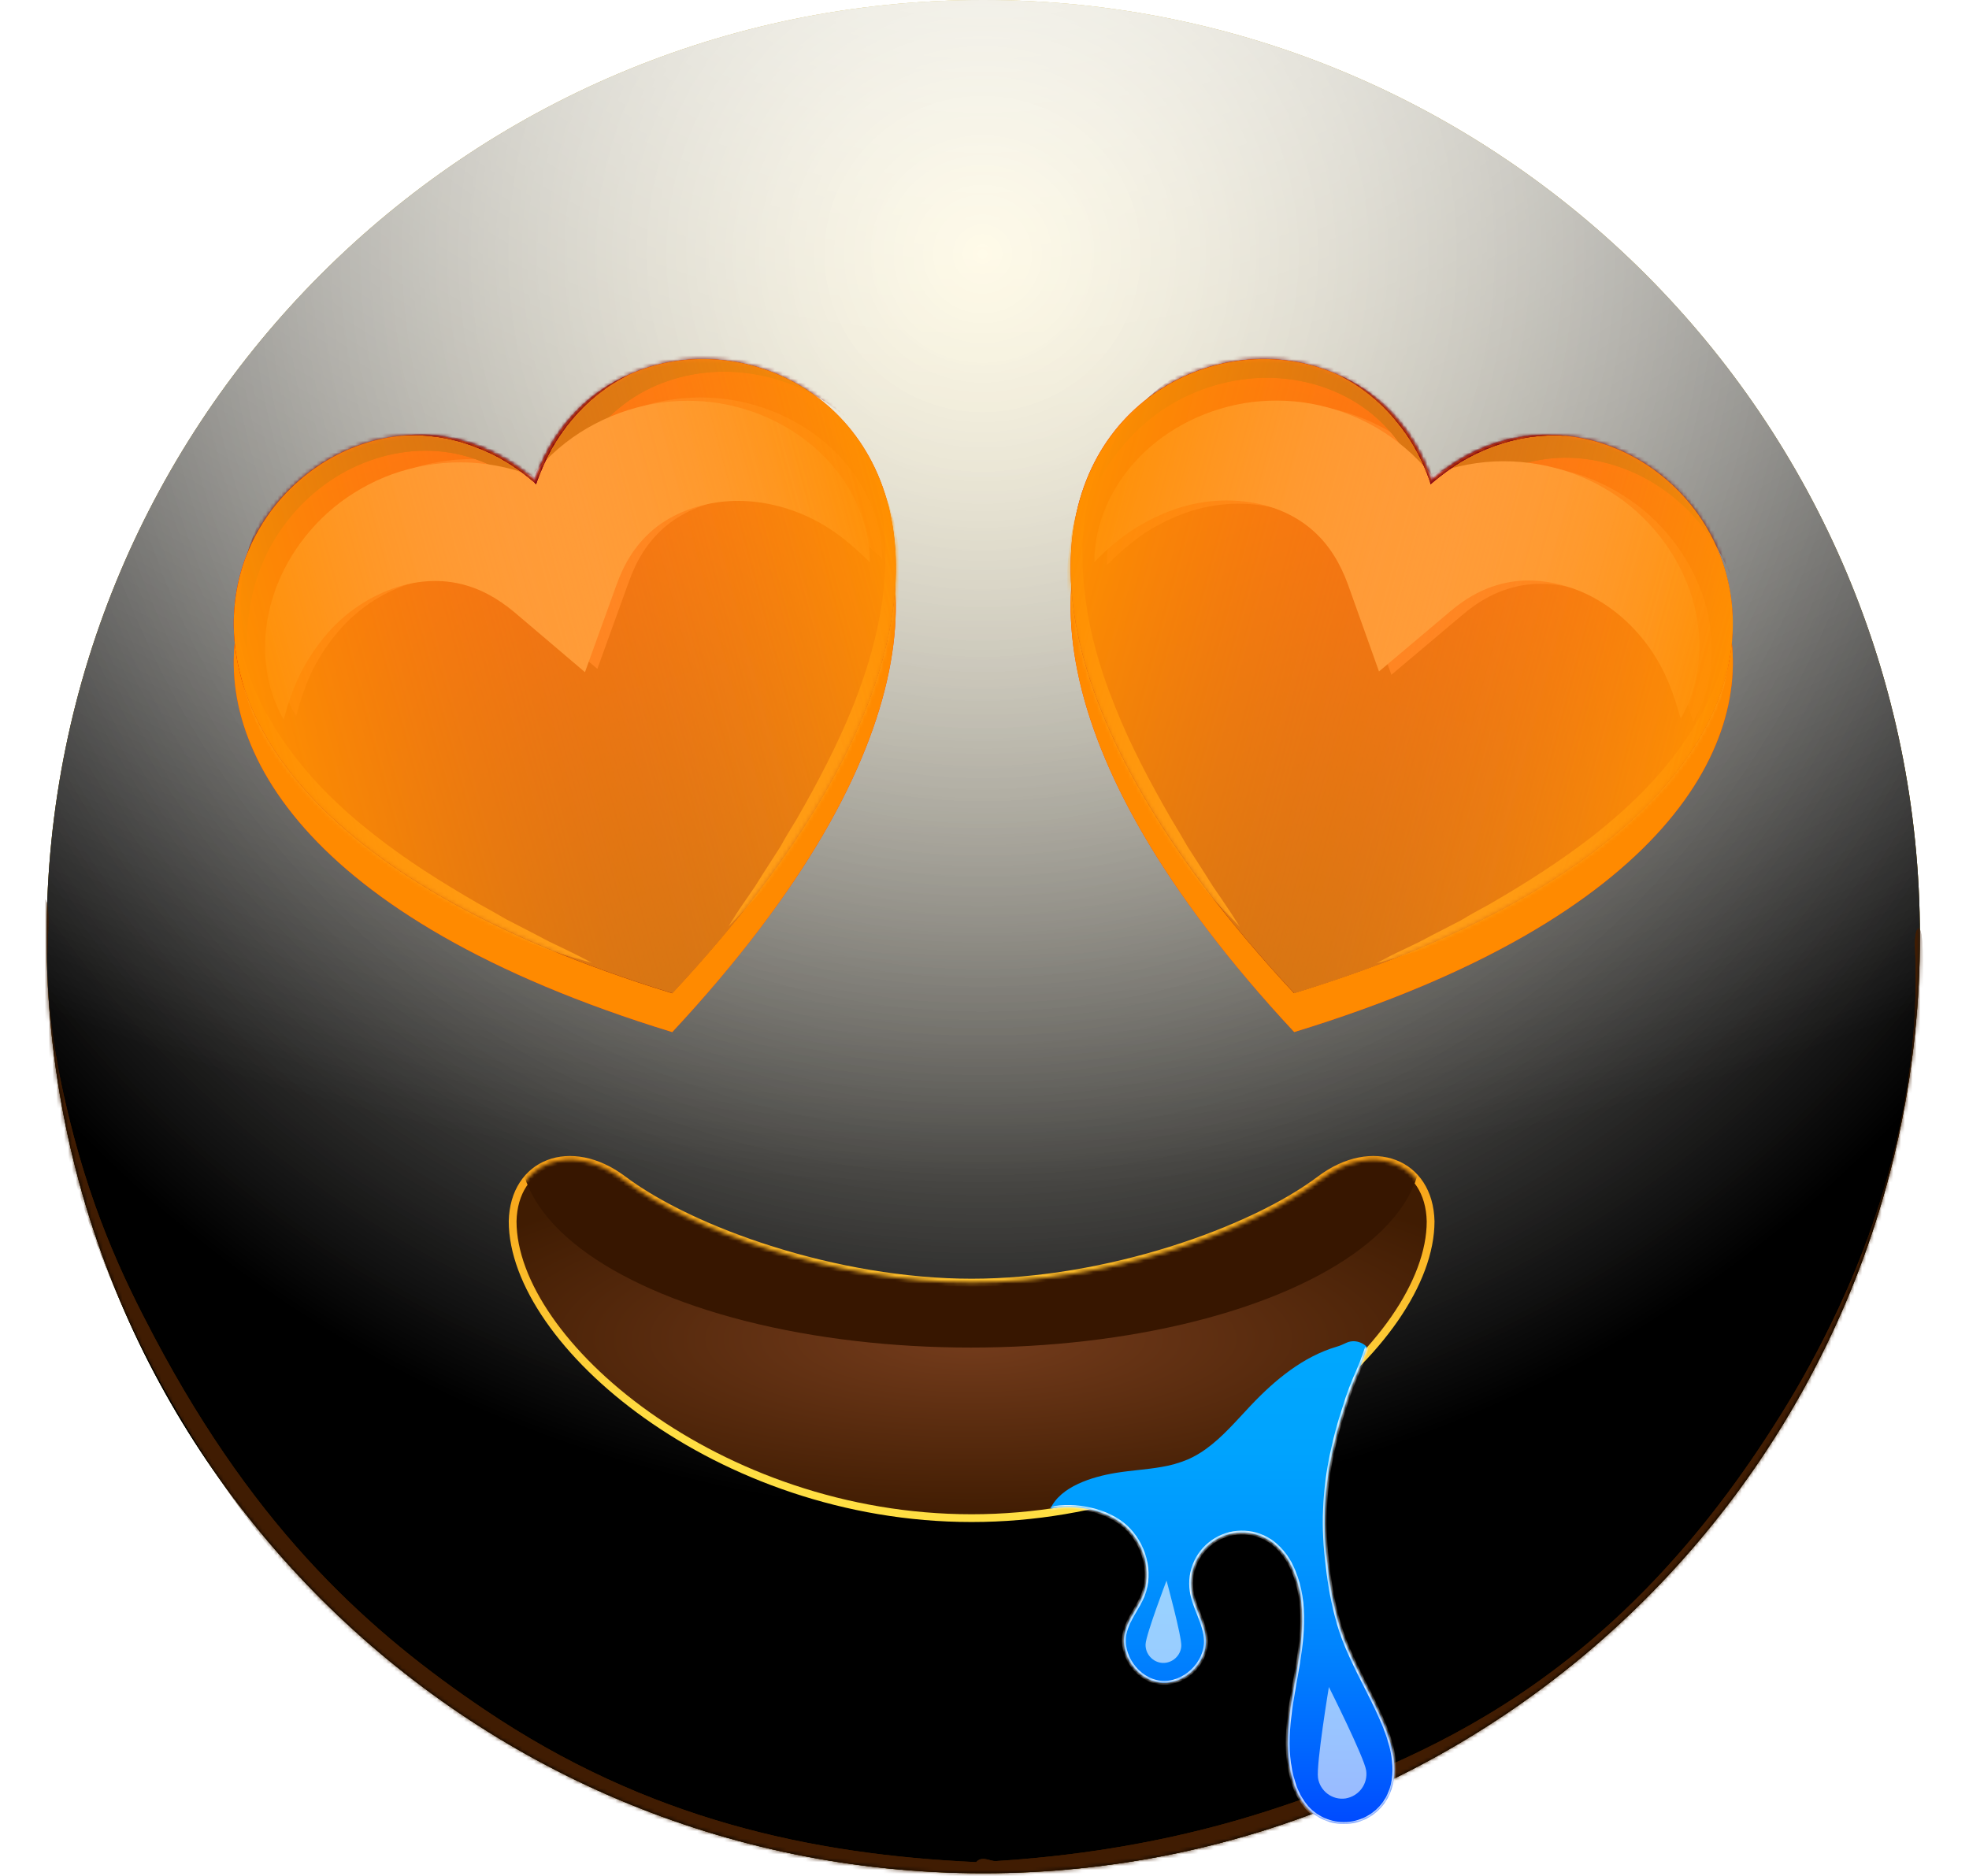 <svg width="507" height="483" viewBox="0 0 507 483" fill="none" xmlns="http://www.w3.org/2000/svg">
<path d="M253.18 482.36C386.38 482.36 494.36 374.38 494.36 241.18C494.36 107.98 386.38 0 253.18 0C119.98 0 12 107.98 12 241.18C12 374.38 119.98 482.36 253.18 482.36Z" fill="url(#paint0_radial_862_12452)"/>
<g style="mix-blend-mode:soft-light">
<path d="M253.18 482.36C386.38 482.36 494.36 374.38 494.36 241.18C494.36 107.98 386.38 0 253.18 0C119.98 0 12 107.98 12 241.18C12 374.38 119.98 482.36 253.18 482.36Z" fill="url(#paint1_radial_862_12452)"/>
</g>
<g style="mix-blend-mode:soft-light">
<path d="M253.18 482.36C386.38 482.36 494.36 374.38 494.36 241.18C494.36 107.98 386.38 0 253.18 0C119.98 0 12 107.98 12 241.18C12 374.38 119.98 482.36 253.18 482.36Z" fill="url(#paint2_radial_862_12452)"/>
</g>
<g style="mix-blend-mode:overlay">
<path d="M253.18 482.36C386.38 482.36 494.36 374.38 494.36 241.18C494.36 107.98 386.38 0 253.18 0C119.98 0 12 107.98 12 241.18C12 374.38 119.98 482.36 253.18 482.36Z" fill="url(#paint3_radial_862_12452)" fill-opacity="0.7"/>
</g>
<mask id="mask0_862_12452" style="mask-type:alpha" maskUnits="userSpaceOnUse" x="12" y="0" width="483" height="483">
<path d="M253.18 482.36C386.38 482.36 494.36 374.38 494.36 241.18C494.36 107.98 386.38 0 253.18 0C119.98 0 12 107.98 12 241.18C12 374.38 119.98 482.36 253.18 482.36Z" fill="white"/>
</mask>
<g mask="url(#mask0_862_12452)">
<g filter="url(#filter0_f_862_12452)">
<path d="M10.624 234.299C10.886 230.872 12.014 230.529 12.343 234.009C12.708 237.875 11.998 245.647 12.169 250.335C12.622 262.748 14.524 273.542 16.486 282.321C22.808 310.613 31.562 328.843 39.727 344.289C66.566 395.061 95.967 420.771 124.648 440.147C166.689 468.55 209.072 477.584 251.49 479.5C252.56 479.549 252.738 486.518 251.686 487.425C249.788 489.062 247.436 487.438 245.494 487.37C239.915 487.174 234.335 486.791 228.756 486.211C212.213 484.492 195.67 480.991 179.162 475.359C134.275 460.044 85.876 433.821 43.609 359.962C40.95 355.316 38.312 350.424 35.712 345.168C33.632 340.964 31.573 336.557 29.549 331.844C22.895 316.342 7.387 276.659 10.624 234.299ZM251.52 487.5C250.499 487.532 250.241 481.035 251.214 479.686C252.684 477.647 254.888 479.326 256.439 479.229C262.877 478.827 269.314 478.23 275.75 477.422C293.395 475.206 311.028 471.423 328.621 465.596C372.257 451.146 419.17 429.116 460.305 361.431C462.923 357.124 465.518 352.554 468.079 347.641C475.86 332.713 495.361 293.085 493.107 243.821C492.917 239.669 494.181 237.181 494.747 240.744C495.467 245.28 495.175 254.736 494.977 259.768C494.341 275.884 491.866 289.512 489.257 300.518C480.987 335.399 469.376 355.623 458.744 372.51C424.184 427.397 386.648 449.524 350.155 465.425C317.424 479.686 284.444 486.484 251.52 487.5Z" fill="#401C02"/>
</g>
<g filter="url(#filter1_f_862_12452)">
<path d="M10.624 234.299C10.886 230.872 12.014 230.529 12.343 234.009C12.708 237.875 11.998 245.647 12.169 250.335C12.622 262.748 14.524 273.542 16.486 282.321C22.808 310.613 31.562 328.843 39.727 344.289C66.566 395.061 95.967 420.771 124.648 440.147C166.689 468.55 209.072 477.584 251.49 479.5C252.56 479.549 252.738 486.518 251.686 487.425C249.788 489.062 247.436 487.438 245.494 487.37C239.915 487.174 234.335 486.791 228.756 486.211C212.213 484.492 195.67 480.991 179.162 475.359C134.275 460.044 85.876 433.821 43.609 359.962C40.95 355.316 38.312 350.424 35.712 345.168C33.632 340.964 31.573 336.557 29.549 331.844C22.895 316.342 7.387 276.659 10.624 234.299ZM251.52 487.5C250.499 487.532 250.241 481.035 251.214 479.686C252.684 477.647 254.888 479.326 256.439 479.229C262.877 478.827 269.314 478.23 275.75 477.422C293.395 475.206 311.028 471.423 328.621 465.596C372.257 451.146 419.17 429.116 460.305 361.431C462.923 357.124 465.518 352.554 468.079 347.641C475.86 332.713 495.361 293.085 493.107 243.821C492.917 239.669 494.181 237.181 494.747 240.744C495.467 245.28 495.175 254.736 494.977 259.768C494.341 275.884 491.866 289.512 489.257 300.518C480.987 335.399 469.376 355.623 458.744 372.51C424.184 427.397 386.648 449.524 350.155 465.425C317.424 479.686 284.444 486.484 251.52 487.5Z" fill="#401C02"/>
</g>
</g>
<g filter="url(#filter2_f_862_12452)">
<path d="M368.619 133.744C426.871 83.567 525.265 206.956 333.247 265.754C196.355 118.825 343.26 61.164 368.619 133.744Z" fill="#FF3D00"/>
<path d="M137.723 133.756C163.082 61.176 309.988 118.837 173.095 265.767C-18.816 206.94 79.471 83.58 137.723 133.756Z" fill="#FF3D00"/>
</g>
<g filter="url(#filter3_f_862_12452)">
<path d="M368.619 133.744C426.871 83.567 525.265 206.956 333.247 265.754C196.355 118.825 343.26 61.164 368.619 133.744Z" fill="#FF8A00"/>
<path d="M137.723 133.756C163.082 61.176 309.988 118.837 173.095 265.767C-18.816 206.94 79.471 83.58 137.723 133.756Z" fill="#FF8A00"/>
</g>
<path d="M137.723 123.756C163.082 51.176 309.988 108.837 173.095 255.767C-18.816 196.94 79.471 73.58 137.723 123.756Z" fill="url(#paint4_linear_862_12452)"/>
<mask id="mask1_862_12452" style="mask-type:alpha" maskUnits="userSpaceOnUse" x="60" y="92" width="171" height="164">
<path d="M137.723 123.756C163.082 51.176 309.988 108.837 173.095 255.767C-18.816 196.94 79.471 73.58 137.723 123.756Z" fill="url(#paint5_linear_862_12452)"/>
</mask>
<g mask="url(#mask1_862_12452)">
<g filter="url(#filter4_f_862_12452)">
<path d="M76.259 184.462C71.447 176.288 70.171 165.571 72.777 155.296C75.382 145.021 81.79 135.323 90.891 128.438C95.455 125.049 100.645 122.29 106.332 120.538C112.019 118.786 118.069 117.963 124.192 118.261C130.314 118.559 136.402 120.006 142.052 122.368C147.702 124.731 152.7 128.066 157.116 131.785L130.736 138.854C131.273 137.456 131.839 136.164 132.376 134.766C132.914 133.368 133.586 132.047 134.259 130.727C134.931 129.407 135.738 128.164 136.517 126.816C137.296 125.467 138.238 124.302 139.045 123.06C142.756 118.189 147.305 113.892 152.459 110.573C157.612 107.254 163.369 104.913 169.171 103.587C174.972 102.26 180.845 102.054 186.493 102.707C197.817 104.12 208.215 109.314 215.609 116.91C223.003 124.506 227.257 134.425 227.176 143.91C223.781 140.601 220.501 137.718 217.043 135.452C213.586 133.186 210.058 131.509 206.432 130.314C199.42 127.975 192.361 127.586 186.184 128.785C180.006 129.984 174.654 132.559 170.707 136.124C166.759 139.69 163.948 144.092 161.933 149.762L153.817 172.231L135.553 156.831C131.001 153.034 126.337 150.521 121.136 149.407C115.935 148.292 110.09 148.604 104.063 150.789C98.142 152.946 92.194 156.706 87.321 162.344C84.884 165.163 82.667 168.379 80.7 172.099C78.945 175.762 77.41 179.821 76.259 184.462Z" fill="#FF3E3E"/>
</g>
<g filter="url(#filter5_f_862_12452)">
<path d="M152.461 247.956C149.75 247.2 147.146 246.416 144.542 245.632C143.172 245.201 141.937 244.848 140.568 244.416C139.304 243.957 138.041 243.497 136.643 242.96L128.9 240.018C126.316 238.886 123.839 237.726 121.362 236.565C111.425 231.817 101.685 226.104 92.888 219.226C84.09 212.349 76.177 204.094 70.299 194.496L68.181 190.845C67.52 189.654 66.937 188.328 66.353 187.002L65.493 185.066C65.215 184.457 65.016 183.712 64.738 183.102L63.336 179.146C61.882 173.721 61.067 168.124 61.294 162.591C62.188 168.052 63.797 173.207 65.803 178.142L67.574 181.772C67.852 182.382 68.129 182.992 68.513 183.573L69.558 185.345C70.325 186.508 70.852 187.621 71.619 188.783L73.865 192.058C80.075 200.769 87.788 208.279 96.287 214.895C104.68 221.539 113.86 227.288 123.301 232.739C125.7 234.035 127.993 235.358 130.421 236.76L137.697 240.511C138.882 241.106 140.096 241.806 141.282 242.401C142.467 242.995 143.759 243.561 144.944 244.156C147.556 245.394 150.062 246.661 152.461 247.956Z" fill="#FFA216"/>
</g>
<g filter="url(#filter6_f_862_12452)">
<path d="M63.534 167.12C61.026 157.76 61.517 147.253 65.336 137.679C69.049 128.133 76.041 119.761 84.76 114.004C93.585 108.219 104.406 105.206 115.268 106.172C120.618 106.562 126.011 107.968 130.936 110.182C135.862 112.397 140.399 115.285 144.517 118.742L135.688 121.108C137.42 116.084 139.904 111.313 143.063 106.933C146.222 102.552 150.218 98.745 154.627 95.625C163.579 89.464 174.429 86.557 184.964 87.154C195.5 87.752 205.634 91.535 213.729 97.917C221.824 104.299 227.502 113.152 230.011 122.513C229.378 121.429 228.774 120.45 228.141 119.366C227.537 118.388 226.798 117.332 226.087 116.382C224.666 114.482 223.139 112.611 221.534 110.875C218.245 107.538 214.617 104.634 210.677 102.269C202.719 97.675 193.679 95.423 184.868 95.731C176.058 96.04 167.478 98.909 160.752 104.017C153.919 109.154 148.913 116.424 146.085 124.593L143.462 132.25L137.362 126.93C130.723 121.299 122.83 117.371 114.344 116.338C105.858 115.306 97.1 117.082 89.209 121.249C81.425 125.387 74.722 131.857 70.127 139.815C67.869 143.727 66.101 148.191 65.028 152.697C64.506 155.003 64.09 157.281 63.838 159.742C63.697 160.92 63.557 162.098 63.551 163.354C63.546 164.609 63.54 165.865 63.534 167.12Z" fill="#700000"/>
</g>
<g filter="url(#filter7_f_862_12452)">
<path d="M63.534 167.12C61.026 157.76 61.517 147.253 65.336 137.679C69.049 128.133 76.041 119.761 84.76 114.004C93.585 108.219 104.406 105.206 115.268 106.172C120.618 106.562 126.011 107.968 130.936 110.182C135.862 112.397 140.399 115.285 144.517 118.742L135.688 121.108C137.42 116.084 139.904 111.313 143.063 106.933C146.222 102.552 150.218 98.745 154.627 95.625C163.579 89.464 174.429 86.557 184.964 87.154C195.5 87.752 205.634 91.535 213.729 97.917C221.824 104.299 227.502 113.152 230.011 122.513C229.378 121.429 228.774 120.45 228.141 119.366C227.537 118.388 226.798 117.332 226.087 116.382C224.666 114.482 223.139 112.611 221.534 110.875C218.245 107.538 214.617 104.634 210.677 102.269C202.719 97.675 193.679 95.423 184.868 95.731C176.058 96.04 167.478 98.909 160.752 104.017C153.919 109.154 148.913 116.424 146.085 124.593L143.462 132.25L137.362 126.93C130.723 121.299 122.83 117.371 114.344 116.338C105.858 115.306 97.1 117.082 89.209 121.249C81.425 125.387 74.722 131.857 70.127 139.815C67.869 143.727 66.101 148.191 65.028 152.697C64.506 155.003 64.09 157.281 63.838 159.742C63.697 160.92 63.557 162.098 63.551 163.354C63.546 164.609 63.54 165.865 63.534 167.12Z" fill="#700000"/>
</g>
<g filter="url(#filter8_f_862_12452)">
<path d="M73.067 185.316C68.254 177.143 66.979 166.426 69.584 156.15C72.19 145.875 78.598 136.177 87.698 129.292C92.263 125.903 97.452 123.145 103.139 121.393C108.827 119.641 114.877 118.818 120.999 119.115C127.122 119.413 133.21 120.86 138.86 123.223C144.509 125.585 149.507 128.921 153.924 132.64L127.543 139.708C128.081 138.31 128.647 137.018 129.184 135.62C129.722 134.222 130.394 132.902 131.066 131.582C131.739 130.261 132.546 129.019 133.324 127.67C134.103 126.321 135.045 125.157 135.853 123.914C139.564 119.044 144.113 114.746 149.266 111.427C154.42 108.108 160.177 105.767 165.978 104.441C171.78 103.115 177.653 102.909 183.301 103.562C194.624 104.974 205.023 110.169 212.417 117.765C219.811 125.36 224.065 135.28 223.984 144.764C220.589 141.456 217.308 138.572 213.851 136.306C210.393 134.04 206.866 132.363 203.239 131.169C196.228 128.829 189.169 128.44 182.991 129.64C176.814 130.839 171.461 133.413 167.514 136.979C163.567 140.545 160.756 144.946 158.741 150.617L150.624 173.086L132.467 157.657C127.915 153.86 123.251 151.347 118.05 150.233C112.849 149.118 107.004 149.43 100.977 151.615C95.056 153.772 89.108 157.532 84.235 163.17C81.798 165.989 79.581 169.205 77.613 172.925C75.752 176.616 74.218 180.676 73.067 185.316Z" fill="#FF9797"/>
</g>
<g filter="url(#filter9_f_862_12452)">
<path d="M187.565 238.55C188.996 236.229 190.532 233.879 192.097 231.635C192.827 230.528 193.662 229.392 194.392 228.284C195.121 227.177 195.822 225.963 196.551 224.855L200.977 217.969C202.272 215.569 203.702 213.248 205.132 210.927C210.583 201.485 215.552 191.945 219.605 181.966C223.551 172.016 226.582 161.627 227.605 150.977L227.912 147.019C227.996 145.628 227.895 144.401 227.979 143.011L227.997 140.953C228.039 140.258 227.868 139.62 227.91 138.925L227.628 134.896C227.005 129.59 225.686 124.243 223.757 119.173C226.828 123.823 228.813 129.106 230.267 134.531L231.031 138.658C231.095 139.325 231.295 140.07 231.36 140.736L231.582 142.843C231.74 144.283 231.869 145.616 231.921 147.085L231.911 151.306C231.62 162.557 228.895 173.662 224.715 184.017C220.535 194.372 215.063 204.161 208.725 213.27C207.16 215.514 205.594 217.758 203.923 220.03L198.688 226.449C197.824 227.478 196.988 228.614 196.018 229.673C195.047 230.731 194.183 231.76 193.184 232.712C191.398 234.559 189.564 236.647 187.565 238.55Z" fill="#FFA216"/>
</g>
</g>
<g style="mix-blend-mode:soft-light">
<path d="M137.769 123.744C163.128 51.164 310.034 108.825 173.142 255.754C-18.876 196.956 79.518 73.567 137.769 123.744Z" fill="url(#paint6_linear_862_12452)"/>
</g>
<g style="mix-blend-mode:soft-light">
<path d="M137.769 123.744C79.518 73.567 -18.876 196.956 173.142 255.754C310.034 108.825 163.128 51.164 137.769 123.744Z" fill="url(#paint7_linear_862_12452)"/>
</g>
<mask id="mask2_862_12452" style="mask-type:alpha" maskUnits="userSpaceOnUse" x="60" y="92" width="171" height="164">
<path d="M137.723 123.756C163.082 51.176 309.988 108.837 173.095 255.767C-18.816 196.94 79.471 73.58 137.723 123.756Z" fill="url(#paint8_linear_862_12452)"/>
</mask>
<g mask="url(#mask2_862_12452)">
<g filter="url(#filter10_f_862_12452)">
<path d="M103.535 112.166C106.628 111.793 109.699 111.768 112.856 112.063C115.907 112.385 119.043 113.027 122.053 114.045C125.033 114.957 127.915 116.351 130.612 117.908C133.31 119.465 135.852 121.293 138.238 123.39L137.387 123.618C138.433 120.715 139.721 117.862 141.25 115.058C142.807 112.36 144.606 109.712 146.731 107.432C148.828 105.046 151.117 102.951 153.704 101.117C156.291 99.284 158.964 97.77 161.828 96.546C156.185 99.313 151.309 103.241 147.328 107.957C145.337 110.314 143.617 112.827 142.059 115.525C140.608 118.194 139.32 121.047 138.274 123.95L138.019 124.702L137.529 124.15C135.172 122.159 132.736 120.303 130.039 118.746C127.448 117.16 124.594 115.872 121.692 114.826C115.993 112.704 109.699 111.768 103.535 112.166Z" fill="#820010"/>
</g>
<g filter="url(#filter11_f_862_12452)">
<path d="M103.535 112.166C106.628 111.793 109.699 111.768 112.856 112.063C115.907 112.385 119.043 113.027 122.053 114.045C125.033 114.957 127.915 116.351 130.612 117.908C133.31 119.465 135.852 121.293 138.238 123.39L137.387 123.618C138.433 120.715 139.721 117.862 141.25 115.058C142.807 112.36 144.606 109.712 146.731 107.432C148.828 105.046 151.117 102.951 153.704 101.117C156.291 99.284 158.964 97.77 161.828 96.546C156.185 99.313 151.309 103.241 147.328 107.957C145.337 110.314 143.617 112.827 142.059 115.525C140.608 118.194 139.32 121.047 138.274 123.95L138.019 124.702L137.529 124.15C135.172 122.159 132.736 120.303 130.039 118.746C127.448 117.16 124.594 115.872 121.692 114.826C115.993 112.704 109.699 111.768 103.535 112.166Z" fill="#820010"/>
</g>
<g filter="url(#filter12_f_862_12452)">
<path d="M103.535 112.166C106.628 111.793 109.699 111.768 112.856 112.063C115.907 112.385 119.043 113.027 122.053 114.045C125.033 114.957 127.915 116.351 130.612 117.908C133.31 119.465 135.852 121.293 138.238 123.39L137.387 123.618C138.433 120.715 139.721 117.862 141.25 115.058C142.807 112.36 144.606 109.712 146.731 107.432C148.828 105.046 151.117 102.951 153.704 101.117C156.291 99.284 158.964 97.77 161.828 96.546C156.185 99.313 151.309 103.241 147.328 107.957C145.337 110.314 143.617 112.827 142.059 115.525C140.608 118.194 139.32 121.047 138.274 123.95L138.019 124.702L137.529 124.15C135.172 122.159 132.736 120.303 130.039 118.746C127.448 117.16 124.594 115.872 121.692 114.826C115.993 112.704 109.699 111.768 103.535 112.166Z" fill="#820010"/>
</g>
</g>
<path d="M368.573 123.73C426.824 73.554 525.218 196.942 333.201 255.741C196.414 108.84 343.214 51.15 368.573 123.73Z" fill="url(#paint9_linear_862_12452)"/>
<mask id="mask3_862_12452" style="mask-type:alpha" maskUnits="userSpaceOnUse" x="275" y="92" width="172" height="164">
<path d="M368.573 123.73C426.825 73.554 525.218 196.942 333.201 255.741C196.415 108.84 343.214 51.15 368.573 123.73Z" fill="url(#paint10_linear_862_12452)"/>
</mask>
<g mask="url(#mask3_862_12452)">
<g filter="url(#filter13_f_862_12452)">
<path d="M284.99 145.57C284.909 136.086 289.163 126.167 296.557 118.571C303.951 110.975 314.35 105.78 325.673 104.368C331.321 103.715 337.194 103.921 342.996 105.247C348.797 106.574 354.448 108.886 359.601 112.205C364.755 115.524 369.304 119.821 373.015 124.692C376.727 129.563 379.387 134.95 381.353 140.38L354.972 133.311C356.137 132.369 357.273 131.533 358.437 130.591C359.602 129.649 360.844 128.842 362.086 128.034C363.329 127.227 364.649 126.555 365.998 125.776C367.347 124.997 368.745 124.46 370.065 123.788C375.715 121.425 381.803 119.978 387.925 119.68C394.048 119.383 400.204 120.234 405.892 121.986C411.579 123.738 416.768 126.497 421.333 129.886C430.433 136.771 436.841 146.469 439.447 156.744C442.052 167.019 440.776 177.736 435.964 185.91C434.679 181.347 433.279 177.209 431.418 173.518C429.556 169.827 427.34 166.611 424.796 163.763C419.894 158.231 413.975 154.365 408.026 152.315C402.077 150.265 396.154 149.818 390.953 150.933C385.751 152.047 381.116 154.454 376.536 158.357L358.272 173.757L350.155 151.288C348.112 145.724 345.329 141.216 341.382 137.65C337.435 134.084 332.217 131.432 325.905 130.311C319.699 129.218 312.669 129.5 305.628 131.946C302.108 133.17 298.581 134.847 295.017 137.084C291.666 139.378 288.307 142.127 284.99 145.57Z" fill="#FF3E3E"/>
</g>
<g filter="url(#filter14_f_862_12452)">
<path d="M319.237 238.66C317.268 236.65 315.404 234.669 313.541 232.688C312.57 231.629 311.678 230.706 310.707 229.648C309.843 228.618 308.979 227.589 308.036 226.424L302.802 220.005C301.13 217.733 299.565 215.489 298 213.246C291.768 204.165 286.19 194.348 282.01 183.993C277.83 173.638 275.105 162.532 274.813 151.281L274.804 147.06C274.827 145.698 274.985 144.258 275.143 142.818L275.365 140.712C275.43 140.045 275.629 139.3 275.694 138.634L276.458 134.506C277.912 129.081 280.004 123.827 282.967 119.148C281.01 124.325 279.826 129.594 279.096 134.871L278.815 138.9C278.75 139.567 278.686 140.233 278.727 140.929L278.746 142.986C278.83 144.376 278.729 145.604 278.812 146.994L279.12 150.953C280.143 161.602 283.067 171.963 287.12 181.942C291.067 191.892 296.141 201.461 301.592 210.902C303.023 213.223 304.347 215.516 305.748 217.944L310.174 224.831C310.903 225.938 311.604 227.152 312.333 228.259C313.062 229.367 313.898 230.503 314.628 231.611C316.271 233.989 317.807 236.339 319.237 238.66Z" fill="#FFA216"/>
</g>
<g filter="url(#filter15_f_862_12452)">
<path d="M282.642 124.191C285.15 114.83 290.829 105.976 298.923 99.594C306.912 93.184 317.153 89.429 327.582 88.803C338.117 88.206 348.996 91.007 357.919 97.274C362.356 100.288 366.324 104.201 369.483 108.582C372.642 112.962 375.126 117.733 376.964 122.786L368.135 120.42C372.147 116.934 376.684 114.046 381.61 111.831C386.535 109.617 391.9 108.318 397.278 107.82C408.111 106.961 418.961 109.868 427.786 115.653C436.611 121.438 443.497 129.782 447.316 139.356C451.135 148.93 451.626 159.437 449.118 168.798C449.112 167.542 449.078 166.393 449.073 165.137C449.039 163.988 448.927 162.704 448.786 161.526C448.505 159.171 448.118 156.787 447.596 154.481C446.417 149.946 444.726 145.617 442.496 141.599C437.902 133.641 431.199 127.171 423.415 123.033C415.631 118.895 406.765 117.089 398.386 118.151C389.901 119.183 381.93 122.976 375.397 128.636L369.297 133.956L366.674 126.299C363.74 118.102 358.868 110.754 352.035 105.617C345.203 100.48 336.729 97.639 327.813 97.302C319.002 96.994 309.962 99.246 302.004 103.84C298.093 106.099 294.329 109.081 291.147 112.446C289.542 114.182 288.043 115.947 286.594 117.953C285.883 118.903 285.173 119.852 284.54 120.937C283.907 122.022 283.275 123.106 282.642 124.191Z" fill="#700000"/>
</g>
<g filter="url(#filter16_f_862_12452)">
<path d="M282.642 124.191C285.15 114.83 290.829 105.976 298.923 99.594C306.912 93.184 317.153 89.429 327.582 88.803C338.117 88.206 348.996 91.007 357.919 97.274C362.356 100.288 366.324 104.201 369.483 108.582C372.642 112.962 375.126 117.733 376.964 122.786L368.135 120.42C372.147 116.934 376.684 114.046 381.61 111.831C386.535 109.617 391.9 108.318 397.278 107.82C408.111 106.961 418.961 109.868 427.786 115.653C436.611 121.438 443.497 129.782 447.316 139.356C451.135 148.93 451.626 159.437 449.118 168.798C449.112 167.542 449.078 166.393 449.073 165.137C449.039 163.988 448.927 162.704 448.786 161.526C448.505 159.171 448.118 156.787 447.596 154.481C446.417 149.946 444.726 145.617 442.496 141.599C437.902 133.641 431.199 127.171 423.415 123.033C415.631 118.895 406.765 117.089 398.386 118.151C389.901 119.183 381.93 122.976 375.397 128.636L369.297 133.956L366.674 126.299C363.74 118.102 358.868 110.754 352.035 105.617C345.203 100.48 336.729 97.639 327.813 97.302C319.002 96.994 309.962 99.246 302.004 103.84C298.093 106.099 294.329 109.081 291.147 112.446C289.542 114.182 288.043 115.947 286.594 117.953C285.883 118.903 285.173 119.852 284.54 120.937C283.907 122.022 283.275 123.106 282.642 124.191Z" fill="#700000"/>
</g>
<g filter="url(#filter17_f_862_12452)">
<path d="M281.799 144.716C281.718 135.231 285.972 125.312 293.366 117.716C300.76 110.12 311.159 104.926 322.482 103.514C328.13 102.861 334.004 103.066 339.805 104.393C345.606 105.719 351.257 108.031 356.41 111.35C361.564 114.669 366.113 118.967 369.824 123.838C373.536 128.708 376.196 134.096 378.162 139.525L351.781 132.456C352.946 131.514 354.082 130.679 355.246 129.736C356.411 128.794 357.653 127.987 358.896 127.18C360.138 126.373 361.458 125.7 362.807 124.922C364.156 124.143 365.554 123.605 366.874 122.933C372.524 120.57 378.612 119.124 384.734 118.826C390.857 118.528 397.013 119.38 402.701 121.132C408.388 122.883 413.577 125.642 418.142 129.031C427.242 135.916 433.65 145.614 436.256 155.889C438.861 166.164 437.586 176.882 432.773 185.055C431.488 180.492 430.088 176.355 428.227 172.664C426.365 168.973 424.149 165.757 421.606 162.909C416.703 157.377 410.784 153.511 404.835 151.461C398.886 149.41 392.963 148.963 387.762 150.078C382.56 151.193 377.925 153.599 373.345 157.502L355.081 172.903L347.071 150.462C345.027 144.898 342.245 140.39 338.297 136.824C334.35 133.258 329.133 130.606 322.82 129.485C316.614 128.392 309.584 128.674 302.544 131.12C299.024 132.344 295.496 134.021 291.932 136.258C288.475 138.524 285.116 141.272 281.799 144.716Z" fill="#FF9797"/>
</g>
<g filter="url(#filter18_f_862_12452)">
<path d="M354.341 248.066C356.741 246.77 359.246 245.504 361.724 244.343C362.909 243.749 364.201 243.183 365.386 242.588C366.571 241.994 367.785 241.293 368.971 240.698L376.246 236.947C378.568 235.517 380.967 234.222 383.366 232.927C392.808 227.476 401.881 221.698 410.38 215.082C418.773 208.438 426.592 200.956 432.803 192.245L435.049 188.971C435.816 187.808 436.342 186.695 437.11 185.533L438.155 183.76C438.539 183.179 438.71 182.541 439.093 181.96L440.864 178.33C442.977 173.423 444.508 168.133 445.373 162.778C445.707 168.34 444.785 173.908 443.332 179.333L441.929 183.29C441.652 183.899 441.452 184.644 441.175 185.254L440.314 187.189C439.731 188.515 439.176 189.735 438.487 191.032L436.368 194.683C430.49 204.281 422.578 212.536 413.78 219.414C404.982 226.291 395.349 232.033 385.306 236.753C382.829 237.913 380.351 239.073 377.768 240.205L370.025 243.147C368.762 243.607 367.47 244.173 366.1 244.604C364.731 245.035 363.467 245.494 362.126 245.819C359.657 246.526 357.024 247.416 354.341 248.066Z" fill="#FFA216"/>
</g>
</g>
<g style="mix-blend-mode:soft-light">
<path d="M368.619 123.743C426.871 73.566 525.265 196.955 333.247 255.754C196.355 108.824 343.26 51.163 368.619 123.743Z" fill="url(#paint11_linear_862_12452)"/>
</g>
<g style="mix-blend-mode:soft-light">
<path d="M368.619 123.743C343.26 51.163 196.355 108.824 333.247 255.754C525.265 196.955 426.871 73.566 368.619 123.743Z" fill="url(#paint12_linear_862_12452)"/>
</g>
<mask id="mask4_862_12452" style="mask-type:alpha" maskUnits="userSpaceOnUse" x="275" y="92" width="172" height="164">
<path d="M368.573 123.73C426.824 73.554 525.218 196.942 333.201 255.741C196.414 108.84 343.214 51.15 368.573 123.73Z" fill="url(#paint13_linear_862_12452)"/>
</mask>
<g mask="url(#mask4_862_12452)">
<g filter="url(#filter19_f_862_12452)">
<path d="M344.761 96.6C347.626 97.823 350.298 99.337 352.885 101.171C355.366 102.976 357.761 105.099 359.858 107.486C361.984 109.765 363.782 112.413 365.34 115.111C366.897 117.809 368.185 120.662 369.203 123.671L368.352 123.443C370.709 121.452 373.251 119.625 375.977 117.961C378.675 116.404 381.557 115.01 384.537 114.098C387.546 113.08 390.576 112.41 393.733 112.116C396.89 111.822 399.962 111.847 403.054 112.219C396.784 111.793 390.597 112.758 384.792 114.85C381.889 115.897 379.142 117.213 376.444 118.771C373.853 120.356 371.311 122.184 368.954 124.174L368.357 124.698L368.209 123.975C367.163 121.072 365.982 118.247 364.424 115.55C362.973 112.881 361.146 110.339 359.155 107.981C355.281 103.295 350.298 99.337 344.761 96.6Z" fill="#820010"/>
</g>
<g filter="url(#filter20_f_862_12452)">
<path d="M344.761 96.6C347.626 97.823 350.298 99.337 352.885 101.171C355.366 102.976 357.761 105.099 359.858 107.486C361.984 109.765 363.782 112.413 365.34 115.111C366.897 117.809 368.185 120.662 369.203 123.671L368.352 123.443C370.709 121.452 373.251 119.625 375.977 117.961C378.675 116.404 381.557 115.01 384.537 114.098C387.546 113.08 390.576 112.41 393.733 112.116C396.89 111.822 399.962 111.847 403.054 112.219C396.784 111.793 390.597 112.758 384.792 114.85C381.889 115.897 379.142 117.213 376.444 118.771C373.853 120.356 371.311 122.184 368.954 124.174L368.357 124.698L368.209 123.975C367.163 121.072 365.982 118.247 364.424 115.55C362.973 112.881 361.146 110.339 359.155 107.981C355.281 103.295 350.298 99.337 344.761 96.6Z" fill="#820010"/>
</g>
<g filter="url(#filter21_f_862_12452)">
<path d="M344.761 96.6C347.626 97.823 350.298 99.337 352.885 101.171C355.366 102.976 357.761 105.099 359.858 107.486C361.984 109.765 363.782 112.413 365.34 115.111C366.897 117.809 368.185 120.662 369.203 123.671L368.352 123.443C370.709 121.452 373.251 119.625 375.977 117.961C378.675 116.404 381.557 115.01 384.537 114.098C387.546 113.08 390.576 112.41 393.733 112.116C396.89 111.822 399.962 111.847 403.054 112.219C396.784 111.793 390.597 112.758 384.792 114.85C381.889 115.897 379.142 117.213 376.444 118.771C373.853 120.356 371.311 122.184 368.954 124.174L368.357 124.698L368.209 123.975C367.163 121.072 365.982 118.247 364.424 115.55C362.973 112.881 361.146 110.339 359.155 107.981C355.281 103.295 350.298 99.337 344.761 96.6Z" fill="#820010"/>
</g>
</g>
<path d="M368.37 314.43V314.48C368.37 333.03 349.68 356.53 320.81 372.55C299.191 384.529 274.895 390.848 250.18 390.92C241.798 390.916 233.432 390.174 225.18 388.7C171.89 379.25 132 341.58 132 314.48C132.33 299.34 147 293.64 160.42 303.74C178.24 317.11 215.54 330.27 250.19 330.27C284.84 330.27 322.19 317.11 339.97 303.74C353.4 293.65 368 299.33 368.37 314.43Z" fill="url(#paint14_radial_862_12452)"/>
<path d="M368.37 314.49C368.37 345.7 315.46 390.92 250.18 390.92C184.9 390.92 132 345.7 132 314.49C132 314.29 132 314.69 132 314.49C132.32 299.35 146.95 293.64 160.41 303.74C178.23 317.12 215.54 330.27 250.18 330.27C284.82 330.27 322.18 317.12 339.96 303.74C353.42 293.64 368.05 299.35 368.37 314.49C368.38 314.69 368.37 314.29 368.37 314.49Z" stroke="url(#paint15_linear_862_12452)" stroke-width="2" stroke-miterlimit="10"/>
<mask id="mask5_862_12452" style="mask-type:alpha" maskUnits="userSpaceOnUse" x="132" y="298" width="237" height="93">
<path d="M368.37 314.43V314.48C368.37 333.03 349.68 356.53 320.81 372.55C299.191 384.529 274.895 390.848 250.18 390.92C241.798 390.916 233.432 390.174 225.18 388.7C171.89 379.25 132 341.58 132 314.48C132.33 299.34 147 293.64 160.42 303.74C178.24 317.11 215.54 330.27 250.19 330.27C284.84 330.27 322.19 317.11 339.97 303.74C353.4 293.65 368 299.33 368.37 314.43Z" fill="url(#paint16_radial_862_12452)"/>
</mask>
<g mask="url(#mask5_862_12452)">
<g filter="url(#filter22_f_862_12452)">
<ellipse cx="249.97" cy="296" rx="116" ry="51" fill="#371600"/>
</g>
</g>
<path d="M357.33 462.99C356.346 464.792 354.944 466.331 353.243 467.481C351.543 468.631 349.591 469.357 347.553 469.598C345.514 469.84 343.447 469.591 341.524 468.871C339.602 468.151 337.879 466.981 336.5 465.46C334.925 463.609 333.754 461.45 333.06 459.12C330.22 450.34 332.01 440.82 333.63 431.73C335.25 422.64 336.63 412.95 333 404.45C331.895 401.636 330.067 399.163 327.7 397.28C325.619 395.709 323.117 394.794 320.512 394.653C317.908 394.513 315.322 395.152 313.083 396.491C310.845 397.829 309.057 399.805 307.949 402.165C306.84 404.525 306.461 407.163 306.86 409.74C307.53 414.11 310.38 418 310.52 422.41C310.71 428.41 304.83 433.92 298.84 433.29C292.85 432.66 288.2 426.1 289.64 420.29C290.47 416.85 292.96 414.06 294.27 410.77C296.62 404.77 294.58 397.53 289.86 393.18C285.14 388.83 276.75 387.14 270.47 388.5C273.07 382.78 281.14 380.28 287.35 379.26C291.2 378.63 295.18 378.42 299.02 377.75C301.355 377.375 303.637 376.727 305.82 375.82C307.473 375.095 309.042 374.194 310.5 373.13C314.82 370.03 318.39 365.79 322.09 361.88C328.3 355.32 335.54 349.32 344.2 346.77C346.263 346.165 346.792 345.434 348.325 345.37C349.419 345.324 350.514 345.683 351.395 346.333C351.947 346.739 351.937 346.933 351.97 347C351.97 347 351.04 350.07 349.64 353.21C348.285 356.217 347.129 359.311 346.18 362.47C344.923 366.248 343.881 370.094 343.06 373.99C340.959 383.599 340.56 393.503 341.88 403.25C342.399 408.208 343.339 413.112 344.69 417.91C345.11 419.36 345.59 420.8 346.14 422.22C348.96 429.58 353.14 436.37 356.19 443.62C358.79 449.78 360.54 457.09 357.33 462.99Z" fill="url(#paint17_linear_862_12452)"/>
<mask id="mask6_862_12452" style="mask-type:alpha" maskUnits="userSpaceOnUse" x="270" y="345" width="90" height="125">
<path d="M357.33 462.99C356.346 464.792 354.944 466.331 353.243 467.481C351.543 468.631 349.591 469.357 347.553 469.598C345.514 469.84 343.447 469.591 341.524 468.871C339.602 468.151 337.879 466.981 336.5 465.46C334.925 463.609 333.754 461.45 333.06 459.12C330.22 450.34 332.01 440.82 333.63 431.73C335.25 422.64 336.63 412.95 333 404.45C331.895 401.636 330.067 399.163 327.7 397.28C325.619 395.709 323.117 394.794 320.512 394.653C317.908 394.513 315.322 395.152 313.083 396.491C310.845 397.829 309.057 399.805 307.949 402.165C306.84 404.525 306.461 407.163 306.86 409.74C307.53 414.11 310.38 418 310.52 422.41C310.71 428.41 304.83 433.92 298.84 433.29C292.85 432.66 288.2 426.1 289.64 420.29C290.47 416.85 292.96 414.06 294.27 410.77C296.62 404.77 294.58 397.53 289.86 393.18C285.14 388.83 276.75 387.14 270.47 388.5C273.07 382.78 281.14 380.28 287.35 379.26C291.2 378.63 295.18 378.42 299.02 377.75C301.355 377.375 303.637 376.727 305.82 375.82C307.473 375.095 309.042 374.194 310.5 373.13C314.82 370.03 318.39 365.79 322.09 361.88C328.3 355.32 335.54 349.32 344.2 346.77C346.263 346.165 346.792 345.434 348.325 345.37C349.419 345.324 350.514 345.683 351.395 346.333C351.947 346.739 351.937 346.933 351.97 347C351.97 347 351.04 350.07 349.64 353.21C348.285 356.217 347.129 359.311 346.18 362.47C344.923 366.248 343.881 370.094 343.06 373.99C340.959 383.599 340.56 393.503 341.88 403.25C342.399 408.208 343.339 413.112 344.69 417.91C345.11 419.36 345.59 420.8 346.14 422.22C348.96 429.58 353.14 436.37 356.19 443.62C358.79 449.78 360.54 457.09 357.33 462.99Z" fill="url(#paint18_linear_862_12452)"/>
</mask>
<g mask="url(#mask6_862_12452)">
<g filter="url(#filter23_f_862_12452)">
<path d="M270.47 388.501C276.75 387.141 285.14 388.831 289.86 393.181C294.58 397.531 296.62 404.771 294.27 410.771C292.96 414.061 290.47 416.851 289.64 420.291C288.2 426.101 292.85 432.661 298.84 433.291C304.83 433.921 310.71 428.411 310.52 422.411C310.38 418.001 307.53 414.111 306.86 409.741C306.461 407.164 306.84 404.526 307.949 402.166C309.057 399.805 310.845 397.829 313.083 396.491C315.322 395.153 317.908 394.513 320.512 394.654C323.117 394.794 325.619 395.709 327.7 397.281C330.067 399.163 331.895 401.636 333 404.451C336.63 412.951 335.25 422.641 333.63 431.731C332.01 440.821 330.22 450.341 333.06 459.121C333.754 461.45 334.925 463.609 336.5 465.461C337.879 466.982 339.602 468.151 341.524 468.871C343.447 469.591 345.514 469.841 347.553 469.599C349.591 469.357 351.543 468.631 353.243 467.482C354.944 466.332 356.346 464.792 357.33 462.991C360.54 457.091 358.79 449.781 356.19 443.621C353.14 436.371 348.96 429.581 346.14 422.221C345.59 420.801 345.11 419.361 344.69 417.911C343.339 413.113 342.399 408.208 341.88 403.251C340.56 393.503 340.959 383.6 343.06 373.991C343.881 370.095 344.923 366.248 346.18 362.471C347.129 359.311 348.285 356.218 349.64 353.211C351.04 350.071 351.97 347.001 351.97 347.001" stroke="white"/>
</g>
</g>
<mask id="mask7_862_12452" style="mask-type:alpha" maskUnits="userSpaceOnUse" x="270" y="345" width="90" height="125">
<path d="M357.33 462.99C356.346 464.792 354.944 466.331 353.243 467.481C351.543 468.631 349.591 469.357 347.553 469.598C345.514 469.84 343.447 469.591 341.524 468.871C339.602 468.151 337.879 466.981 336.5 465.46C334.925 463.609 333.754 461.45 333.06 459.12C330.22 450.34 332.01 440.82 333.63 431.73C335.25 422.64 336.63 412.95 333 404.45C331.895 401.636 330.067 399.163 327.7 397.28C325.619 395.709 323.117 394.794 320.512 394.653C317.908 394.513 315.322 395.152 313.083 396.491C310.845 397.829 309.057 399.805 307.949 402.165C306.84 404.525 306.461 407.163 306.86 409.74C307.53 414.11 310.38 418 310.52 422.41C310.71 428.41 304.83 433.92 298.84 433.29C292.85 432.66 288.2 426.1 289.64 420.29C290.47 416.85 292.96 414.06 294.27 410.77C296.62 404.77 294.58 397.53 289.86 393.18C285.14 388.83 276.75 387.14 270.47 388.5C273.07 382.78 281.14 380.28 287.35 379.26C291.2 378.63 295.18 378.42 299.02 377.75C301.355 377.375 303.637 376.727 305.82 375.82C307.473 375.095 309.042 374.194 310.5 373.13C314.82 370.03 318.39 365.79 322.09 361.88C328.3 355.32 335.54 349.32 344.2 346.77C346.263 346.165 346.792 345.434 348.325 345.37C349.419 345.324 350.514 345.683 351.395 346.333C351.947 346.739 351.937 346.933 351.97 347C351.97 347 351.04 350.07 349.64 353.21C348.285 356.217 347.129 359.311 346.18 362.47C344.923 366.248 343.881 370.094 343.06 373.99C340.959 383.599 340.56 393.503 341.88 403.25C342.399 408.208 343.339 413.112 344.69 417.91C345.11 419.36 345.59 420.8 346.14 422.22C348.96 429.58 353.14 436.37 356.19 443.62C358.79 449.78 360.54 457.09 357.33 462.99Z" fill="url(#paint19_linear_862_12452)"/>
</mask>
<g mask="url(#mask7_862_12452)">
<g opacity="0.6" filter="url(#filter24_f_862_12452)">
<path d="M339.374 457.8C338.874 454.4 342.174 434.4 342.174 434.4C342.174 434.4 351.274 452.5 351.774 455.9C352.274 459.3 349.974 462.5 346.474 463.1C343.074 463.6 339.874 461.2 339.374 457.8Z" fill="white"/>
</g>
<g opacity="0.6" filter="url(#filter25_f_862_12452)">
<path d="M294.973 423.4C295.073 420.9 300.373 407 300.373 407C300.373 407 304.273 421.3 304.173 423.8C304.073 426.3 301.873 428.3 299.373 428.2C296.873 428.1 294.873 425.9 294.973 423.4Z" fill="white"/>
</g>
</g>
<defs>
<filter id="filter0_f_862_12452" x="-14.815" y="206.559" width="535.022" height="306.595" filterUnits="userSpaceOnUse" color-interpolation-filters="sRGB">
<feFlood flood-opacity="0" result="BackgroundImageFix"/>
<feBlend mode="normal" in="SourceGraphic" in2="BackgroundImageFix" result="shape"/>
<feGaussianBlur stdDeviation="12.5" result="effect1_foregroundBlur_862_12452"/>
</filter>
<filter id="filter1_f_862_12452" x="-29.815" y="191.559" width="565.022" height="336.595" filterUnits="userSpaceOnUse" color-interpolation-filters="sRGB">
<feFlood flood-opacity="0" result="BackgroundImageFix"/>
<feBlend mode="normal" in="SourceGraphic" in2="BackgroundImageFix" result="shape"/>
<feGaussianBlur stdDeviation="20" result="effect1_foregroundBlur_862_12452"/>
</filter>
<filter id="filter2_f_862_12452" x="0.188" y="42.458" width="506.01" height="283.309" filterUnits="userSpaceOnUse" color-interpolation-filters="sRGB">
<feFlood flood-opacity="0" result="BackgroundImageFix"/>
<feBlend mode="normal" in="SourceGraphic" in2="BackgroundImageFix" result="shape"/>
<feGaussianBlur stdDeviation="30" result="effect1_foregroundBlur_862_12452"/>
</filter>
<filter id="filter3_f_862_12452" x="20.188" y="62.458" width="466.01" height="243.309" filterUnits="userSpaceOnUse" color-interpolation-filters="sRGB">
<feFlood flood-opacity="0" result="BackgroundImageFix"/>
<feBlend mode="normal" in="SourceGraphic" in2="BackgroundImageFix" result="shape"/>
<feGaussianBlur stdDeviation="20" result="effect1_foregroundBlur_862_12452"/>
</filter>
<filter id="filter4_f_862_12452" x="51.452" y="82.349" width="195.726" height="122.113" filterUnits="userSpaceOnUse" color-interpolation-filters="sRGB">
<feFlood flood-opacity="0" result="BackgroundImageFix"/>
<feBlend mode="normal" in="SourceGraphic" in2="BackgroundImageFix" result="shape"/>
<feGaussianBlur stdDeviation="10" result="effect1_foregroundBlur_862_12452"/>
</filter>
<filter id="filter5_f_862_12452" x="51.257" y="152.591" width="111.204" height="105.365" filterUnits="userSpaceOnUse" color-interpolation-filters="sRGB">
<feFlood flood-opacity="0" result="BackgroundImageFix"/>
<feBlend mode="normal" in="SourceGraphic" in2="BackgroundImageFix" result="shape"/>
<feGaussianBlur stdDeviation="5" result="effect1_foregroundBlur_862_12452"/>
</filter>
<filter id="filter6_f_862_12452" x="41.984" y="67.078" width="208.026" height="120.042" filterUnits="userSpaceOnUse" color-interpolation-filters="sRGB">
<feFlood flood-opacity="0" result="BackgroundImageFix"/>
<feBlend mode="normal" in="SourceGraphic" in2="BackgroundImageFix" result="shape"/>
<feGaussianBlur stdDeviation="10" result="effect1_foregroundBlur_862_12452"/>
</filter>
<filter id="filter7_f_862_12452" x="41.984" y="67.078" width="208.026" height="120.042" filterUnits="userSpaceOnUse" color-interpolation-filters="sRGB">
<feFlood flood-opacity="0" result="BackgroundImageFix"/>
<feBlend mode="normal" in="SourceGraphic" in2="BackgroundImageFix" result="shape"/>
<feGaussianBlur stdDeviation="10" result="effect1_foregroundBlur_862_12452"/>
</filter>
<filter id="filter8_f_862_12452" x="28.259" y="63.203" width="235.726" height="162.113" filterUnits="userSpaceOnUse" color-interpolation-filters="sRGB">
<feFlood flood-opacity="0" result="BackgroundImageFix"/>
<feBlend mode="normal" in="SourceGraphic" in2="BackgroundImageFix" result="shape"/>
<feGaussianBlur stdDeviation="20" result="effect1_foregroundBlur_862_12452"/>
</filter>
<filter id="filter9_f_862_12452" x="177.565" y="109.173" width="64.355" height="139.377" filterUnits="userSpaceOnUse" color-interpolation-filters="sRGB">
<feFlood flood-opacity="0" result="BackgroundImageFix"/>
<feBlend mode="normal" in="SourceGraphic" in2="BackgroundImageFix" result="shape"/>
<feGaussianBlur stdDeviation="5" result="effect1_foregroundBlur_862_12452"/>
</filter>
<filter id="filter10_f_862_12452" x="97.535" y="90.547" width="70.293" height="40.155" filterUnits="userSpaceOnUse" color-interpolation-filters="sRGB">
<feFlood flood-opacity="0" result="BackgroundImageFix"/>
<feBlend mode="normal" in="SourceGraphic" in2="BackgroundImageFix" result="shape"/>
<feGaussianBlur stdDeviation="3" result="effect1_foregroundBlur_862_12452"/>
</filter>
<filter id="filter11_f_862_12452" x="99.535" y="92.547" width="66.293" height="36.155" filterUnits="userSpaceOnUse" color-interpolation-filters="sRGB">
<feFlood flood-opacity="0" result="BackgroundImageFix"/>
<feBlend mode="normal" in="SourceGraphic" in2="BackgroundImageFix" result="shape"/>
<feGaussianBlur stdDeviation="2" result="effect1_foregroundBlur_862_12452"/>
</filter>
<filter id="filter12_f_862_12452" x="95.535" y="88.547" width="74.293" height="44.155" filterUnits="userSpaceOnUse" color-interpolation-filters="sRGB">
<feFlood flood-opacity="0" result="BackgroundImageFix"/>
<feBlend mode="normal" in="SourceGraphic" in2="BackgroundImageFix" result="shape"/>
<feGaussianBlur stdDeviation="4" result="effect1_foregroundBlur_862_12452"/>
</filter>
<filter id="filter13_f_862_12452" x="264.989" y="84.009" width="195.783" height="121.901" filterUnits="userSpaceOnUse" color-interpolation-filters="sRGB">
<feFlood flood-opacity="0" result="BackgroundImageFix"/>
<feBlend mode="normal" in="SourceGraphic" in2="BackgroundImageFix" result="shape"/>
<feGaussianBlur stdDeviation="10" result="effect1_foregroundBlur_862_12452"/>
</filter>
<filter id="filter14_f_862_12452" x="264.804" y="109.148" width="64.433" height="139.512" filterUnits="userSpaceOnUse" color-interpolation-filters="sRGB">
<feFlood flood-opacity="0" result="BackgroundImageFix"/>
<feBlend mode="normal" in="SourceGraphic" in2="BackgroundImageFix" result="shape"/>
<feGaussianBlur stdDeviation="5" result="effect1_foregroundBlur_862_12452"/>
</filter>
<filter id="filter15_f_862_12452" x="262.642" y="68.725" width="208.026" height="120.073" filterUnits="userSpaceOnUse" color-interpolation-filters="sRGB">
<feFlood flood-opacity="0" result="BackgroundImageFix"/>
<feBlend mode="normal" in="SourceGraphic" in2="BackgroundImageFix" result="shape"/>
<feGaussianBlur stdDeviation="10" result="effect1_foregroundBlur_862_12452"/>
</filter>
<filter id="filter16_f_862_12452" x="262.642" y="68.725" width="208.026" height="120.073" filterUnits="userSpaceOnUse" color-interpolation-filters="sRGB">
<feFlood flood-opacity="0" result="BackgroundImageFix"/>
<feBlend mode="normal" in="SourceGraphic" in2="BackgroundImageFix" result="shape"/>
<feGaussianBlur stdDeviation="10" result="effect1_foregroundBlur_862_12452"/>
</filter>
<filter id="filter17_f_862_12452" x="241.798" y="63.154" width="235.783" height="161.901" filterUnits="userSpaceOnUse" color-interpolation-filters="sRGB">
<feFlood flood-opacity="0" result="BackgroundImageFix"/>
<feBlend mode="normal" in="SourceGraphic" in2="BackgroundImageFix" result="shape"/>
<feGaussianBlur stdDeviation="20" result="effect1_foregroundBlur_862_12452"/>
</filter>
<filter id="filter18_f_862_12452" x="344.341" y="152.778" width="111.1" height="105.287" filterUnits="userSpaceOnUse" color-interpolation-filters="sRGB">
<feFlood flood-opacity="0" result="BackgroundImageFix"/>
<feBlend mode="normal" in="SourceGraphic" in2="BackgroundImageFix" result="shape"/>
<feGaussianBlur stdDeviation="5" result="effect1_foregroundBlur_862_12452"/>
</filter>
<filter id="filter19_f_862_12452" x="338.761" y="90.6" width="70.293" height="40.099" filterUnits="userSpaceOnUse" color-interpolation-filters="sRGB">
<feFlood flood-opacity="0" result="BackgroundImageFix"/>
<feBlend mode="normal" in="SourceGraphic" in2="BackgroundImageFix" result="shape"/>
<feGaussianBlur stdDeviation="3" result="effect1_foregroundBlur_862_12452"/>
</filter>
<filter id="filter20_f_862_12452" x="340.761" y="92.6" width="66.293" height="36.099" filterUnits="userSpaceOnUse" color-interpolation-filters="sRGB">
<feFlood flood-opacity="0" result="BackgroundImageFix"/>
<feBlend mode="normal" in="SourceGraphic" in2="BackgroundImageFix" result="shape"/>
<feGaussianBlur stdDeviation="2" result="effect1_foregroundBlur_862_12452"/>
</filter>
<filter id="filter21_f_862_12452" x="336.761" y="88.6" width="74.293" height="44.099" filterUnits="userSpaceOnUse" color-interpolation-filters="sRGB">
<feFlood flood-opacity="0" result="BackgroundImageFix"/>
<feBlend mode="normal" in="SourceGraphic" in2="BackgroundImageFix" result="shape"/>
<feGaussianBlur stdDeviation="4" result="effect1_foregroundBlur_862_12452"/>
</filter>
<filter id="filter22_f_862_12452" x="93.97" y="205" width="312" height="182" filterUnits="userSpaceOnUse" color-interpolation-filters="sRGB">
<feFlood flood-opacity="0" result="BackgroundImageFix"/>
<feBlend mode="normal" in="SourceGraphic" in2="BackgroundImageFix" result="shape"/>
<feGaussianBlur stdDeviation="20" result="effect1_foregroundBlur_862_12452"/>
</filter>
<filter id="filter23_f_862_12452" x="266.364" y="342.856" width="97.203" height="131.332" filterUnits="userSpaceOnUse" color-interpolation-filters="sRGB">
<feFlood flood-opacity="0" result="BackgroundImageFix"/>
<feBlend mode="normal" in="SourceGraphic" in2="BackgroundImageFix" result="shape"/>
<feGaussianBlur stdDeviation="2" result="effect1_foregroundBlur_862_12452"/>
</filter>
<filter id="filter24_f_862_12452" x="329.322" y="424.4" width="32.52" height="48.766" filterUnits="userSpaceOnUse" color-interpolation-filters="sRGB">
<feFlood flood-opacity="0" result="BackgroundImageFix"/>
<feBlend mode="normal" in="SourceGraphic" in2="BackgroundImageFix" result="shape"/>
<feGaussianBlur stdDeviation="5" result="effect1_foregroundBlur_862_12452"/>
</filter>
<filter id="filter25_f_862_12452" x="284.97" y="397" width="29.206" height="41.203" filterUnits="userSpaceOnUse" color-interpolation-filters="sRGB">
<feFlood flood-opacity="0" result="BackgroundImageFix"/>
<feBlend mode="normal" in="SourceGraphic" in2="BackgroundImageFix" result="shape"/>
<feGaussianBlur stdDeviation="5" result="effect1_foregroundBlur_862_12452"/>
</filter>
<radialGradient id="paint0_radial_862_12452" cx="0" cy="0" r="1" gradientUnits="userSpaceOnUse" gradientTransform="translate(253 -4.53898e-06) rotate(90) scale(482)">
<stop stop-color="#FFDE43"/>
<stop offset="1" stop-color="#FFBC00"/>
</radialGradient>
<radialGradient id="paint1_radial_862_12452" cx="0" cy="0" r="1" gradientUnits="userSpaceOnUse" gradientTransform="translate(253 64.5) rotate(90) scale(417.5)">
<stop stop-color="white" stop-opacity="0.5"/>
<stop offset="0.782"/>
</radialGradient>
<radialGradient id="paint2_radial_862_12452" cx="0" cy="0" r="1" gradientUnits="userSpaceOnUse" gradientTransform="translate(253 64.5) rotate(90) scale(417.5)">
<stop stop-color="white" stop-opacity="0.5"/>
<stop offset="0.782"/>
</radialGradient>
<radialGradient id="paint3_radial_862_12452" cx="0" cy="0" r="1" gradientUnits="userSpaceOnUse" gradientTransform="translate(253 -52.5) rotate(90) scale(534.5 722.835)">
<stop offset="0.092" stop-color="white"/>
<stop offset="0.67" stop-color="white" stop-opacity="0"/>
</radialGradient>
<linearGradient id="paint4_linear_862_12452" x1="132.411" y1="103.794" x2="173.129" y2="255.755" gradientUnits="userSpaceOnUse">
<stop stop-color="#FF0000"/>
<stop offset="1" stop-color="#610003"/>
</linearGradient>
<linearGradient id="paint5_linear_862_12452" x1="132.411" y1="103.794" x2="173.129" y2="255.755" gradientUnits="userSpaceOnUse">
<stop stop-color="#FF0000"/>
<stop offset="1" stop-color="#610003"/>
</linearGradient>
<linearGradient id="paint6_linear_862_12452" x1="236.06" y1="157.457" x2="69.501" y2="202.086" gradientUnits="userSpaceOnUse">
<stop stop-color="#FF8F00"/>
<stop offset="0.014" stop-color="#FF9001" stop-opacity="0.986"/>
<stop offset="0.299" stop-color="#FF9912" stop-opacity="0.701"/>
<stop offset="0.61" stop-color="#FF9F1C" stop-opacity="0.39"/>
<stop offset="1" stop-color="#FFA11F" stop-opacity="0"/>
</linearGradient>
<linearGradient id="paint7_linear_862_12452" x1="69.546" y1="202.074" x2="236.105" y2="157.444" gradientUnits="userSpaceOnUse">
<stop stop-color="#FF8F00"/>
<stop offset="0.014" stop-color="#FF9001" stop-opacity="0.986"/>
<stop offset="0.299" stop-color="#FF9912" stop-opacity="0.701"/>
<stop offset="0.61" stop-color="#FF9F1C" stop-opacity="0.39"/>
<stop offset="1" stop-color="#FFA11F" stop-opacity="0"/>
</linearGradient>
<linearGradient id="paint8_linear_862_12452" x1="132.411" y1="103.794" x2="173.129" y2="255.755" gradientUnits="userSpaceOnUse">
<stop stop-color="#FF0000"/>
<stop offset="1" stop-color="#610003"/>
</linearGradient>
<linearGradient id="paint9_linear_862_12452" x1="373.954" y1="103.786" x2="333.236" y2="255.747" gradientUnits="userSpaceOnUse">
<stop stop-color="#FF0000"/>
<stop offset="1" stop-color="#610003"/>
</linearGradient>
<linearGradient id="paint10_linear_862_12452" x1="373.954" y1="103.786" x2="333.237" y2="255.747" gradientUnits="userSpaceOnUse">
<stop stop-color="#FF0000"/>
<stop offset="1" stop-color="#610003"/>
</linearGradient>
<linearGradient id="paint11_linear_862_12452" x1="436.885" y1="202.084" x2="270.326" y2="157.455" gradientUnits="userSpaceOnUse">
<stop stop-color="#FF8F00"/>
<stop offset="0.014" stop-color="#FF9001" stop-opacity="0.986"/>
<stop offset="0.299" stop-color="#FF9912" stop-opacity="0.701"/>
<stop offset="0.61" stop-color="#FF9F1C" stop-opacity="0.39"/>
<stop offset="1" stop-color="#FFA11F" stop-opacity="0"/>
</linearGradient>
<linearGradient id="paint12_linear_862_12452" x1="270.371" y1="157.467" x2="436.93" y2="202.096" gradientUnits="userSpaceOnUse">
<stop stop-color="#FF8F00"/>
<stop offset="0.014" stop-color="#FF9001" stop-opacity="0.986"/>
<stop offset="0.299" stop-color="#FF9912" stop-opacity="0.701"/>
<stop offset="0.61" stop-color="#FF9F1C" stop-opacity="0.39"/>
<stop offset="1" stop-color="#FFA11F" stop-opacity="0"/>
</linearGradient>
<linearGradient id="paint13_linear_862_12452" x1="373.954" y1="103.786" x2="333.236" y2="255.747" gradientUnits="userSpaceOnUse">
<stop stop-color="#FF0000"/>
<stop offset="1" stop-color="#610003"/>
</linearGradient>
<radialGradient id="paint14_radial_862_12452" cx="0" cy="0" r="1" gradientUnits="userSpaceOnUse" gradientTransform="translate(250.021 344.763) scale(150.657 46.206)">
<stop stop-color="#743C1C"/>
<stop offset="1" stop-color="#401C02"/>
</radialGradient>
<linearGradient id="paint15_linear_862_12452" x1="250.187" y1="393.516" x2="250.187" y2="295.701" gradientUnits="userSpaceOnUse">
<stop offset="0.266" stop-color="#FFDE43"/>
<stop offset="1" stop-color="#F79D14"/>
</linearGradient>
<radialGradient id="paint16_radial_862_12452" cx="0" cy="0" r="1" gradientUnits="userSpaceOnUse" gradientTransform="translate(250.021 344.763) scale(150.657 46.206)">
<stop stop-color="#743C1C"/>
<stop offset="1" stop-color="#401C02"/>
</radialGradient>
<linearGradient id="paint17_linear_862_12452" x1="313.68" y1="471.26" x2="313.68" y2="347.72" gradientUnits="userSpaceOnUse">
<stop stop-color="#0048FF"/>
<stop offset="0.18" stop-color="#0068FF"/>
<stop offset="0.38" stop-color="#0084FE"/>
<stop offset="0.59" stop-color="#0097FE"/>
<stop offset="0.79" stop-color="#00A3FE"/>
<stop offset="1" stop-color="#00A7FE"/>
</linearGradient>
<linearGradient id="paint18_linear_862_12452" x1="313.68" y1="471.26" x2="313.68" y2="347.72" gradientUnits="userSpaceOnUse">
<stop stop-color="#0048FF"/>
<stop offset="0.18" stop-color="#0068FF"/>
<stop offset="0.38" stop-color="#0084FE"/>
<stop offset="0.59" stop-color="#0097FE"/>
<stop offset="0.79" stop-color="#00A3FE"/>
<stop offset="1" stop-color="#00A7FE"/>
</linearGradient>
<linearGradient id="paint19_linear_862_12452" x1="313.68" y1="471.26" x2="313.68" y2="347.72" gradientUnits="userSpaceOnUse">
<stop stop-color="#0048FF"/>
<stop offset="0.18" stop-color="#0068FF"/>
<stop offset="0.38" stop-color="#0084FE"/>
<stop offset="0.59" stop-color="#0097FE"/>
<stop offset="0.79" stop-color="#00A3FE"/>
<stop offset="1" stop-color="#00A7FE"/>
</linearGradient>
</defs>
</svg>
